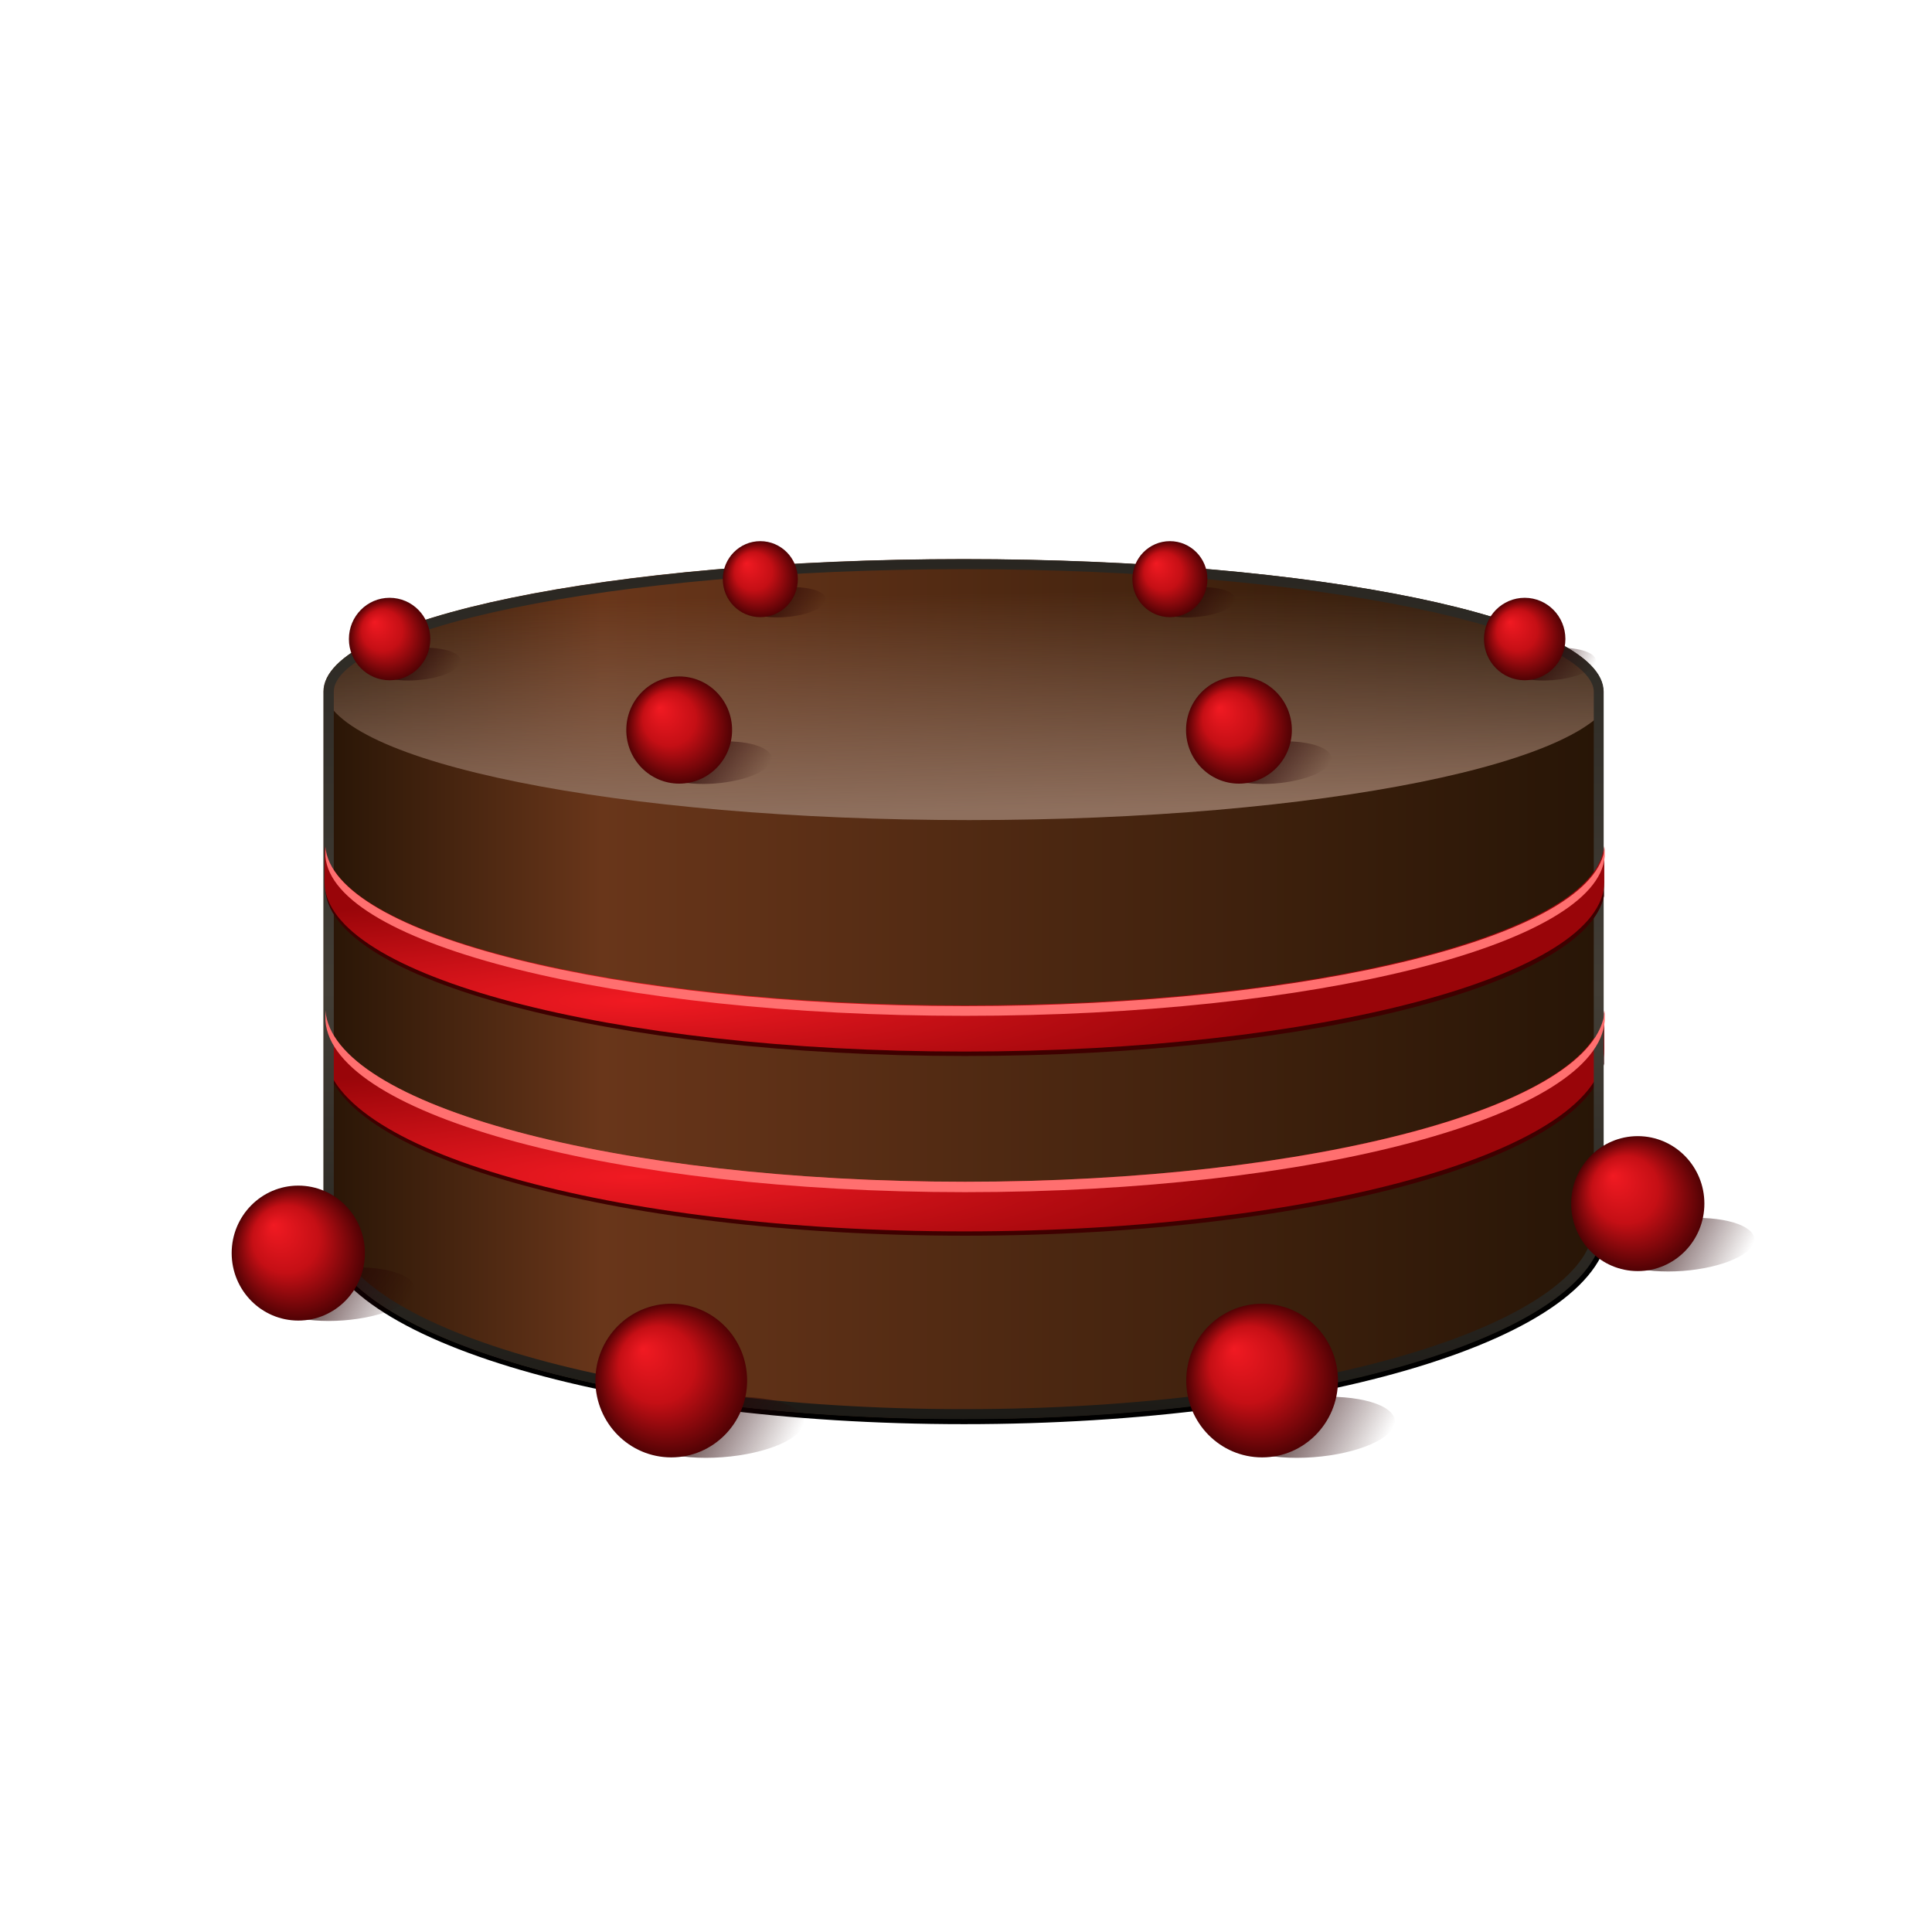<svg height="256" width="256" xmlns="http://www.w3.org/2000/svg" xmlns:xlink="http://www.w3.org/1999/xlink">
  <defs>
    <linearGradient id="linearGradient3846">
      <stop offset="0" stop-color="#281506"/>
      <stop offset=".217" stop-color="#69361a"/>
      <stop offset="1" stop-color="#271506"/>
    </linearGradient>
    <linearGradient id="linearGradient4071">
      <stop offset="0" stop-color="#f11a22"/>
      <stop offset="1" stop-color="#990509"/>
    </linearGradient>
    <radialGradient id="radialGradient3844" cx="209" cy="136.387" gradientTransform="matrix(1.325 0 0 .229 -192.809 124.665)" gradientUnits="userSpaceOnUse" r="64" xlink:href="#linearGradient4071"/>
    <linearGradient id="linearGradient3852" gradientUnits="userSpaceOnUse" x1="42.862" x2="212.433" xlink:href="#linearGradient3846" y1="123.098" y2="123.098"/>
    <filter id="filter3908" height="1.068" width="1.046" x="-.023" y="-.034">
      <feGaussianBlur stdDeviation="1.244"/>
    </filter>
    <clipPath id="clipPath3912">
      <path d="m204.645 61.5c-35.346 0-64 5.932-64 13.25v53.25c0 10.77 28.654 19.5 64 19.5s64-8.73 64-19.5v-53.25c0-7.318-28.654-13.25-64-13.25z"/>
    </clipPath>
    <linearGradient gradientUnits="userSpaceOnUse" x1="140.645" x2="268.645" xlink:href="#linearGradient3846" y1="98.5" y2="98.5"/>
    <linearGradient id="linearGradient3924" gradientUnits="userSpaceOnUse" x1="234.645" x2="234.645" y1="61.487" y2="147.763">
      <stop offset="0" stop-color="#292621"/>
      <stop offset=".5" stop-color="#433e36"/>
      <stop offset="1" stop-color="#1c1a16"/>
    </linearGradient>
    <filter id="filter3936" height="1.17" width="1.025" x="-.013" y="-.085">
      <feGaussianBlur stdDeviation=".671"/>
    </filter>
    <clipPath id="clipPath3942">
      <path d="m410.645 61.5c-35.346 0-64 5.932-64 13.25v53.25c0 10.77 28.654 19.5 64 19.5s64-8.73 64-19.5v-53.25c0-7.318-28.654-13.25-64-13.25z"/>
    </clipPath>
    <linearGradient gradientUnits="userSpaceOnUse" x1="346.645" x2="474.645" xlink:href="#linearGradient3846" y1="98.5" y2="98.5"/>
    <filter id="filter3969" height="1.201" width="1.025" x="-.012" y="-.1">
      <feGaussianBlur stdDeviation=".656"/>
    </filter>
    <clipPath id="clipPath3977">
      <path d="m346.781 181.669c-.009 1.11-.031 2.171-.031 3.312 0 8.629 28.654 15.625 64 15.625s64-6.996 64-15.625c0-1.142-.022-2.202-.031-3.312-.702 8.142-29.063 14.688-63.969 14.688s-63.266-6.546-63.969-14.688z"/>
    </clipPath>
    <radialGradient cx="209" cy="136.387" gradientTransform="matrix(1 0 0 .148 168.75 175.71)" gradientUnits="userSpaceOnUse" r="64" xlink:href="#linearGradient4071"/>
    <filter id="filter4306" height="1.131" width="1.026" x="-.013" y="-.065">
      <feGaussianBlur stdDeviation=".456"/>
    </filter>
    <linearGradient id="linearGradient4316" gradientUnits="userSpaceOnUse" x1="53.584" x2="53.342" y1="72.085" y2="58.085">
      <stop offset="0" stop-color="#8e6f5d"/>
      <stop offset="1" stop-color="#8e6f5d" stop-opacity="0"/>
    </linearGradient>
    <radialGradient id="radialGradient4332" cx="209" cy="136.387" gradientTransform="matrix(1.325 0 0 .213 -192.809 103.535)" gradientUnits="userSpaceOnUse" r="64" xlink:href="#linearGradient4071"/>
    <clipPath id="clipPath4366">
      <path d="m65.334 55.65c-22.727 0-41.152 3.814-41.152 8.52v34.239c0 6.925 18.424 12.538 41.152 12.538 22.727 0 41.152-5.614 41.152-12.538v-34.239c0-4.705-18.424-8.52-41.152-8.52z"/>
    </clipPath>
    <linearGradient gradientUnits="userSpaceOnUse" x1="24.183" x2="106.486" xlink:href="#linearGradient3846" y1="79.441" y2="79.441"/>
    <filter id="filter4491" height="1.775" width="1.387" x="-.194" y="-.387">
      <feGaussianBlur stdDeviation=".685"/>
    </filter>
    <linearGradient id="linearGradient4505" gradientUnits="userSpaceOnUse" x1="-54.447" x2="-45.962" y1="115.626" y2="115.626">
      <stop offset="0" stop-color="#260102"/>
      <stop offset="1" stop-color="#260102" stop-opacity="0"/>
    </linearGradient>
    <radialGradient id="radialGradient4507" cx="-50.205" cy="115.626" fx="-51.796" fy="113.858" gradientTransform="matrix(1 0 0 .5 0 57.813)" gradientUnits="userSpaceOnUse" r="4.243">
      <stop offset="0" stop-color="#f11a22"/>
      <stop offset=".5" stop-color="#c50f15"/>
      <stop offset="1" stop-color="#500204"/>
    </radialGradient>
    <filter id="filter4601" height="1.158" width="1.098" x="-.049" y="-.079">
      <feGaussianBlur stdDeviation="2.405"/>
    </filter>
  </defs>
  <path d="m412.645 67.91c-35.346 0-60.445 3.732-60.445 11.05 1.978 63.197-3.988 34.887-5.555 49.04 0 10.77 28.654 19.5 64 19.5s64-8.73 64-19.5c.263-4.189-6.111 15.719-5.555-49.04 0-7.318-21.099-11.05-56.445-11.05z" filter="url(#filter4601)" stroke="#000" transform="matrix(1.325 0 0 1.325 -416.365 -7.392)"/>
  <path d="m127.647 74.081c-46.826 0-84.786 7.859-84.786 17.553v70.544c0 14.267 37.96 25.833 84.786 25.833 46.826 0 84.786-11.566 84.786-25.833v-70.544c0-9.694-37.96-17.553-84.786-17.553z" fill="url(#linearGradient3852)"/>
  <path clip-path="url(#clipPath4366)" d="m65.723 55.723c-22.565 0-40.926 3.721-41.546 8.362.619 4.641 18.98 8.362 41.546 8.362 22.563 0 40.903-3.722 41.525-8.362-.622-4.64-18.962-8.362-41.525-8.362z" fill="url(#linearGradient4316)" filter="url(#filter4306)" transform="matrix(2.06 0 0 2.06 -6.962 -40.575)"/>
  <path clip-path="url(#clipPath3942)" d="m346.781 101.213c-.009 1.11-.031 2.171-.031 3.312 0 8.629 28.654 15.625 64 15.625s64-6.996 64-15.625c0-1.142-.022-2.202-.031-3.312-.702 8.142-29.063 14.688-63.969 14.688s-63.266-6.546-63.969-14.688z" fill="#3e0000" filter="url(#filter3936)" transform="matrix(1.325 0 0 1.546 -416.365 -22.015)"/>
  <path d="m43.042 133.881c-.013 1.716-.042 3.358-.042 5.122 0 13.345 37.96 24.162 84.786 24.162 46.826 0 84.786-10.818 84.786-24.162 0-1.766-.029-3.405-.041-5.122-.93 12.59-38.502 22.713-84.744 22.713-46.242 0-83.814-10.123-84.744-22.713z" fill="url(#radialGradient3844)"/>
  <path clip-path="url(#clipPath3912)" d="m204.656 60.5c-17.729 0-33.788 1.488-45.469 3.906-5.84 1.209-10.57 2.633-13.938 4.281-1.684.824-3.059 1.704-4.031 2.688s-1.562 2.134-1.562 3.375v53.25c0 3.136 2.059 5.972 5.438 8.406s8.141 4.559 14 6.344c11.717 3.57 27.807 5.75 45.562 5.75s33.814-2.18 45.531-5.75c5.859-1.785 10.621-3.91 14-6.344s5.469-5.27 5.469-8.406v-53.25c0-1.241-.622-2.392-1.594-3.375s-2.316-1.863-4-2.688c-3.368-1.648-8.128-3.072-13.969-4.281-11.681-2.418-27.708-3.906-45.438-3.906zm0 2c17.617 0 33.548 1.498 45.031 3.875 5.741 1.189 10.391 2.603 13.5 4.125 1.555.761 2.705 1.54 3.438 2.281s1.031 1.38 1.031 1.969v53.25c0 2.249-1.527 4.549-4.625 6.781s-7.714 4.319-13.438 6.062c-11.446 3.487-27.347 5.656-44.938 5.656s-33.523-2.169-44.969-5.656c-5.723-1.744-10.339-3.831-13.438-6.062s-4.594-4.532-4.594-6.781v-53.25c0-.588.267-1.227 1-1.969s1.914-1.52 3.469-2.281c3.109-1.522 7.727-2.936 13.469-4.125 11.483-2.377 27.445-3.875 45.062-3.875z" fill="url(#linearGradient3924)" filter="url(#filter3908)" transform="matrix(1.325 0 0 1.325 -143.461 -7.392)"/>
  <path clip-path="url(#clipPath3977)" d="m346.781 181.562c-.003.335.004.67 0 1 .702 8.142 29.063 14.688 63.969 14.688s63.266-6.546 63.969-14.688c-.004-.33.003-.665 0-1-.702 8.142-29.063 14.688-63.969 14.688s-63.266-6.546-63.969-14.688z" fill="#ff6f6f" filter="url(#filter3969)" transform="matrix(1.325 0 0 1.546 -416.365 -146.98)"/>
  <path clip-path="url(#clipPath3942)" d="m346.781 101.213c-.009 1.11-.031 2.171-.031 3.312 0 8.629 28.654 15.625 64 15.625s64-6.996 64-15.625c0-1.142-.022-2.202-.031-3.312-.702 8.142-29.063 14.688-63.969 14.688s-63.266-6.546-63.969-14.688z" fill="#3e0000" filter="url(#filter3936)" transform="matrix(1.325 0 0 1.438 -416.365 -32.85)"/>
  <path d="m43.042 112.105c-.013 1.595-.042 3.122-.042 4.763 0 12.408 37.96 22.467 84.786 22.467 46.826 0 84.786-10.059 84.786-22.467 0-1.642-.029-3.166-.041-4.763-.93 11.706-38.502 21.119-84.744 21.119-46.242 0-83.814-9.412-84.744-21.119z" fill="url(#radialGradient4332)"/>
  <path clip-path="url(#clipPath3977)" d="m346.781 181.562c-.003.335.004.67 0 1 .702 8.142 29.063 14.688 63.969 14.688s63.266-6.546 63.969-14.688c-.004-.33.003-.665 0-1-.702 8.142-29.063 14.688-63.969 14.688s-63.266-6.546-63.969-14.688z" fill="#ff6f6f" filter="url(#filter3969)" transform="matrix(1.325 0 0 1.438 -416.365 -149.043)"/>
  <g transform="matrix(1.461 0 0 1.461 18.83 -16.258)">
    <ellipse cx="-50.205" cy="115.626" fill="url(#linearGradient4505)" filter="url(#filter4491)" rx="4.243" ry="2.121" transform="matrix(.854 0 -.333 .646 139.711 -8.944)"/>
    <ellipse cx="-50.205" cy="115.626" fill="url(#radialGradient4507)" rx="4.243" ry="2.121" transform="matrix(.802 0 0 1.625 96.333 -124.238)"/>
  </g>
  <g transform="matrix(2.06 0 0 2.06 -25.505 -34.394)">
    <ellipse cx="-50.205" cy="115.626" fill="url(#linearGradient4505)" filter="url(#filter4491)" rx="4.243" ry="2.121" transform="matrix(.854 0 -.333 .646 139.711 -8.944)"/>
    <ellipse cx="-50.205" cy="115.626" fill="url(#radialGradient4507)" rx="4.243" ry="2.121" transform="matrix(.802 0 0 1.625 96.333 -124.238)"/>
  </g>
  <g transform="matrix(1.461 0 0 1.461 73.104 -16.258)">
    <ellipse cx="-50.205" cy="115.626" fill="url(#linearGradient4505)" filter="url(#filter4491)" rx="4.243" ry="2.121" transform="matrix(.854 0 -.333 .646 139.711 -8.944)"/>
    <ellipse cx="-50.205" cy="115.626" fill="url(#radialGradient4507)" rx="4.243" ry="2.121" transform="matrix(.802 0 0 1.625 96.333 -124.238)"/>
  </g>
  <g transform="matrix(2.06 0 0 2.06 48.666 -34.394)">
    <ellipse cx="-50.205" cy="115.626" fill="url(#linearGradient4505)" filter="url(#filter4491)" rx="4.243" ry="2.121" transform="matrix(.854 0 -.333 .646 139.711 -8.944)"/>
    <ellipse cx="-50.205" cy="115.626" fill="url(#radialGradient4507)" rx="4.243" ry="2.121" transform="matrix(.802 0 0 1.625 96.333 -124.238)"/>
  </g>
  <g transform="matrix(1.585 0 0 1.585 -37.244 -16.218)">
    <ellipse cx="-50.205" cy="115.626" fill="url(#linearGradient4505)" filter="url(#filter4491)" rx="4.243" ry="2.121" transform="matrix(.854 0 -.333 .646 139.711 -8.944)"/>
    <ellipse cx="-50.205" cy="115.626" fill="url(#radialGradient4507)" rx="4.243" ry="2.121" transform="matrix(.802 0 0 1.625 96.333 -124.238)"/>
  </g>
  <g transform="matrix(1.585 0 0 1.585 113.16 -16.218)">
    <ellipse cx="-50.205" cy="115.626" fill="url(#linearGradient4505)" filter="url(#filter4491)" rx="4.243" ry="2.121" transform="matrix(.854 0 -.333 .646 139.711 -8.944)"/>
    <ellipse cx="-50.205" cy="115.626" fill="url(#radialGradient4507)" rx="4.243" ry="2.121" transform="matrix(.802 0 0 1.625 96.333 -124.238)"/>
  </g>
  <g transform="matrix(2.954 0 0 2.954 -76.682 -5.104)">
    <ellipse cx="-50.205" cy="115.626" fill="url(#linearGradient4505)" filter="url(#filter4491)" rx="4.243" ry="2.121" transform="matrix(.854 0 -.333 .646 139.711 -8.944)"/>
    <ellipse cx="-50.205" cy="115.626" fill="url(#radialGradient4507)" rx="4.243" ry="2.121" transform="matrix(.802 0 0 1.625 96.333 -124.238)"/>
  </g>
  <g transform="matrix(2.954 0 0 2.954 1.61 -5.104)">
    <ellipse cx="-50.205" cy="115.626" fill="url(#linearGradient4505)" filter="url(#filter4491)" rx="4.243" ry="2.121" transform="matrix(.854 0 -.333 .646 139.711 -8.944)"/>
    <ellipse cx="-50.205" cy="115.626" fill="url(#radialGradient4507)" rx="4.243" ry="2.121" transform="matrix(.802 0 0 1.625 96.333 -124.238)"/>
  </g>
  <g transform="matrix(2.594 0 0 2.594 71.57 -5.634)">
    <ellipse cx="-50.205" cy="115.626" fill="url(#linearGradient4505)" filter="url(#filter4491)" rx="4.243" ry="2.121" transform="matrix(.854 0 -.333 .646 139.711 -8.944)"/>
    <ellipse cx="-50.205" cy="115.626" fill="url(#radialGradient4507)" rx="4.243" ry="2.121" transform="matrix(.802 0 0 1.625 96.333 -124.238)"/>
  </g>
  <g transform="matrix(2.594 0 0 2.594 -105.917 .922)">
    <ellipse cx="-50.205" cy="115.626" fill="url(#linearGradient4505)" filter="url(#filter4491)" rx="4.243" ry="2.121" transform="matrix(.854 0 -.333 .646 139.711 -8.944)"/>
    <ellipse cx="-50.205" cy="115.626" fill="url(#radialGradient4507)" rx="4.243" ry="2.121" transform="matrix(.802 0 0 1.625 96.333 -124.238)"/>
  </g>
</svg>

